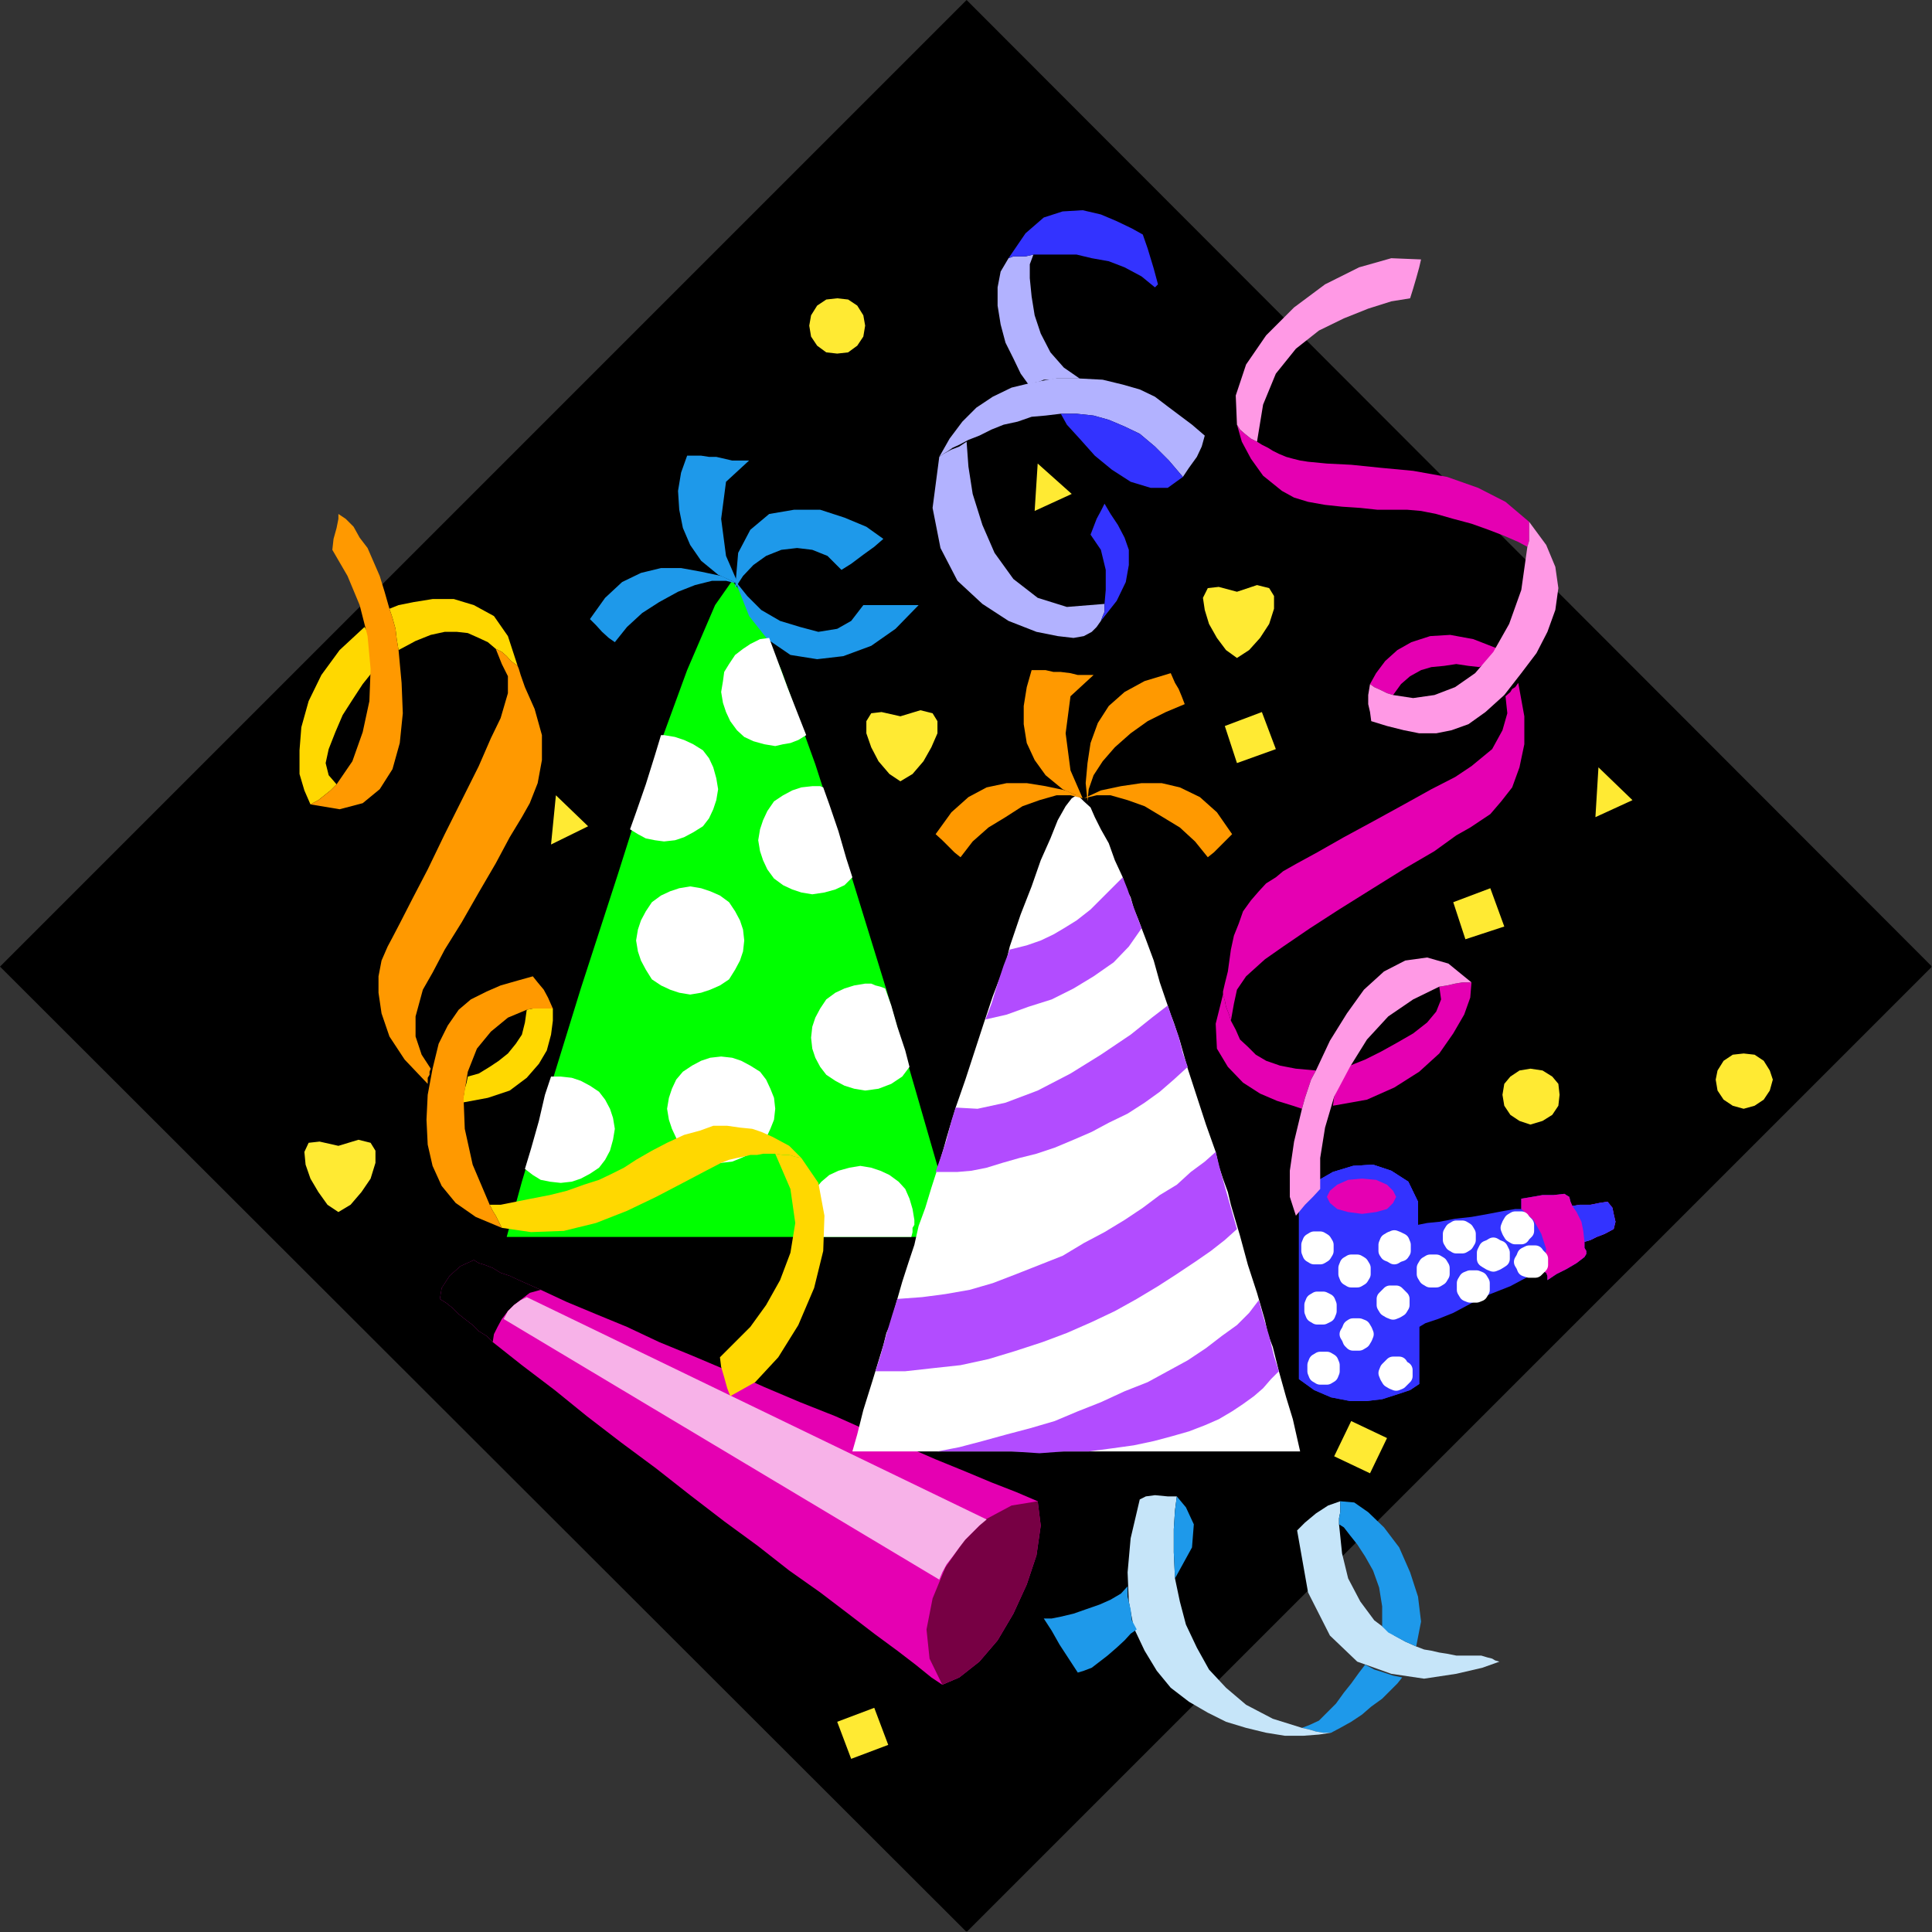<?xml version="1.0" encoding="UTF-8" standalone="no"?>
<svg
   xmlns:ooo="http://xml.openoffice.org/svg/export"
   xmlns:dc="http://purl.org/dc/elements/1.1/"
   xmlns:cc="http://creativecommons.org/ns#"
   xmlns:rdf="http://www.w3.org/1999/02/22-rdf-syntax-ns#"
   xmlns:svg="http://www.w3.org/2000/svg"
   xmlns="http://www.w3.org/2000/svg"
   xmlns:sodipodi="http://sodipodi.sourceforge.net/DTD/sodipodi-0.dtd"
   xmlns:inkscape="http://www.inkscape.org/namespaces/inkscape"
   version="1.2"
   width="31.8mm"
   height="31.8mm"
   viewBox="0 0 3180 3180"
   preserveAspectRatio="xMidYMid"
   xml:space="preserve"
   id="svg277"
   sodipodi:docname="celeb2.svg"
   style="fill-rule:evenodd;stroke-width:28.222;stroke-linejoin:round"
   inkscape:version="0.92.5 (2060ec1f9f, 2020-04-08)"><rect x="0" y="0" width="3180" height="3180" fill="#333333" stroke="none"/><sodipodi:namedview
   pagecolor="#ffffff"
   bordercolor="#666666"
   borderopacity="1"
   objecttolerance="10"
   gridtolerance="10"
   guidetolerance="10"
   inkscape:pageopacity="0"
   inkscape:pageshadow="2"
   inkscape:window-width="664"
   inkscape:window-height="487"
   id="namedview279"
   showgrid="false"
   inkscape:zoom="0.2102413"
   inkscape:cx="60.094489"
   inkscape:cy="60.094487"
   inkscape:window-x="0"
   inkscape:window-y="0"
   inkscape:window-maximized="0"
   inkscape:current-layer="svg277" />
 <defs
   class="ClipPathGroup"
   id="defs8">
  <clipPath
   id="presentation_clip_path"
   clipPathUnits="userSpaceOnUse">
   <rect
   x="0"
   y="0"
   width="21000"
   height="29700"
   id="rect2" />
  </clipPath>
  <clipPath
   id="presentation_clip_path_shrink"
   clipPathUnits="userSpaceOnUse">
   <rect
   x="21"
   y="29"
   width="20958"
   height="29641"
   id="rect5" />
  </clipPath>
 </defs>
 <defs
   class="TextShapeIndex"
   id="defs12">
  <g
   ooo:slide="id1"
   ooo:id-list="id3"
   id="g10" />
 </defs>
 <defs
   class="EmbeddedBulletChars"
   id="defs44">
  <g
   id="bullet-char-template-57356"
   transform="matrix(4.8828125e-4,0,0,-4.8828125e-4,0,0)">
   <path
   d="M 580,1141 1163,571 580,0 -4,571 Z"
   id="path14"
   inkscape:connector-curvature="0" />
  </g>
  <g
   id="bullet-char-template-57354"
   transform="matrix(4.8828125e-4,0,0,-4.8828125e-4,0,0)">
   <path
   d="M 8,1128 H 1137 V 0 H 8 Z"
   id="path17"
   inkscape:connector-curvature="0" />
  </g>
  <g
   id="bullet-char-template-10146"
   transform="matrix(4.8828125e-4,0,0,-4.8828125e-4,0,0)">
   <path
   d="M 174,0 602,739 174,1481 1456,739 Z M 1358,739 309,1346 659,739 Z"
   id="path20"
   inkscape:connector-curvature="0" />
  </g>
  <g
   id="bullet-char-template-10132"
   transform="matrix(4.8828125e-4,0,0,-4.8828125e-4,0,0)">
   <path
   d="M 2015,739 1276,0 H 717 l 543,543 H 174 v 393 h 1086 l -543,545 h 557 z"
   id="path23"
   inkscape:connector-curvature="0" />
  </g>
  <g
   id="bullet-char-template-10007"
   transform="matrix(4.8828125e-4,0,0,-4.8828125e-4,0,0)">
   <path
   d="m 0,-2 c -7,16 -16,29 -25,39 l 381,530 c -94,256 -141,385 -141,387 0,25 13,38 40,38 9,0 21,-2 34,-5 21,4 42,12 65,25 l 27,-13 111,-251 280,301 64,-25 24,25 c 21,-10 41,-24 62,-43 C 886,937 835,863 770,784 769,783 710,716 594,584 L 774,223 c 0,-27 -21,-55 -63,-84 l 16,-20 C 717,90 699,76 672,76 641,76 570,178 457,381 L 164,-76 c -22,-34 -53,-51 -92,-51 -42,0 -63,17 -64,51 -7,9 -10,24 -10,44 0,9 1,19 2,30 z"
   id="path26"
   inkscape:connector-curvature="0" />
  </g>
  <g
   id="bullet-char-template-10004"
   transform="matrix(4.8828125e-4,0,0,-4.8828125e-4,0,0)">
   <path
   d="M 285,-33 C 182,-33 111,30 74,156 52,228 41,333 41,471 c 0,78 14,145 41,201 34,71 87,106 158,106 53,0 88,-31 106,-94 l 23,-176 c 8,-64 28,-97 59,-98 l 735,706 c 11,11 33,17 66,17 42,0 63,-15 63,-46 V 965 c 0,-36 -10,-64 -30,-84 L 442,47 C 390,-6 338,-33 285,-33 Z"
   id="path29"
   inkscape:connector-curvature="0" />
  </g>
  <g
   id="bullet-char-template-9679"
   transform="matrix(4.8828125e-4,0,0,-4.8828125e-4,0,0)">
   <path
   d="M 813,0 C 632,0 489,54 383,161 276,268 223,411 223,592 c 0,181 53,324 160,431 106,107 249,161 430,161 179,0 323,-54 432,-161 108,-107 162,-251 162,-431 0,-180 -54,-324 -162,-431 C 1136,54 992,0 813,0 Z"
   id="path32"
   inkscape:connector-curvature="0" />
  </g>
  <g
   id="bullet-char-template-8226"
   transform="matrix(4.8828125e-4,0,0,-4.8828125e-4,0,0)">
   <path
   d="m 346,457 c -73,0 -137,26 -191,78 -54,51 -81,114 -81,188 0,73 27,136 81,188 54,52 118,78 191,78 73,0 134,-26 185,-79 51,-51 77,-114 77,-187 0,-75 -25,-137 -76,-188 -50,-52 -112,-78 -186,-78 z"
   id="path35"
   inkscape:connector-curvature="0" />
  </g>
  <g
   id="bullet-char-template-8211"
   transform="matrix(4.8828125e-4,0,0,-4.8828125e-4,0,0)">
   <path
   d="M -4,459 H 1135 V 606 H -4 Z"
   id="path38"
   inkscape:connector-curvature="0" />
  </g>
  <g
   id="bullet-char-template-61548"
   transform="matrix(4.8828125e-4,0,0,-4.8828125e-4,0,0)">
   <path
   d="m 173,740 c 0,163 58,303 173,419 116,115 255,173 419,173 163,0 302,-58 418,-173 116,-116 174,-256 174,-419 0,-163 -58,-303 -174,-418 C 1067,206 928,148 765,148 601,148 462,206 346,322 231,437 173,577 173,740 Z"
   id="path41"
   inkscape:connector-curvature="0" />
  </g>
 </defs>
 <g
   id="g49"
   transform="translate(-8910,-13260)">
  <g
   id="id2"
   class="Master_Slide">
   <g
   id="bg-id2"
   class="Background" />
   <g
   id="bo-id2"
   class="BackgroundObjects" />
  </g>
 </g>
 <g
   class="SlideGroup"
   id="g275"
   transform="translate(-8910,-13260)">
  <g
   id="g273">
   <g
   id="container-id1">
    <g
   id="id1"
   class="Slide"
   clip-path="url(#presentation_clip_path)">
     <g
   class="Page"
   id="g269">
      <g
   class="Graphic"
   id="g267">
       <g
   id="id3">
        <rect
   class="BoundingBox"
   x="8910"
   y="13260"
   width="3180"
   height="3180"
   id="rect51"
   style="fill:none;stroke:none" />
        <defs
   id="defs56">
         <clipPath
   id="clip_path_1"
   clipPathUnits="userSpaceOnUse">
          <path
   d="m 8910,13260 h 3179 v 3179 H 8910 Z"
   id="path53"
   inkscape:connector-curvature="0" />
         </clipPath>
        </defs>
        <g
   clip-path="url(#clip_path_1)"
   id="g264">
         <path
   d="m 12090,14851 -1589,-1591 -1591,1591 1591,1589 z"
   id="path58"
   inkscape:connector-curvature="0"
   style="fill:#000000;stroke:none" />
         <path
   d="m 10115,14216 33,40 48,107 56,155 59,183 58,188 51,176 41,142 22,89 h -15 -28 -38 -46 -53 -61 -61 -66 -64 -63 -59 -56 -45 -38 -31 -15 l 25,-91 43,-143 54,-175 61,-188 58,-183 56,-153 46,-107 z"
   id="path60"
   inkscape:connector-curvature="0"
   style="fill:#00ff00;stroke:none" />
         <path
   d="m 10120,14216 20,25 23,23 31,18 33,10 30,8 31,-5 23,-13 20,-26 h 10 10 10 13 13 13 12 10 l -38,39 -40,28 -46,17 -43,5 -44,-7 -38,-26 -30,-38 z"
   id="path62"
   inkscape:connector-curvature="0"
   style="fill:#1e99ea;stroke:none" />
         <path
   d="m 10120,14228 13,-20 17,-18 21,-15 25,-10 26,-3 25,3 25,10 23,23 16,-10 20,-15 18,-13 15,-13 -28,-20 -36,-15 -40,-13 h -43 l -41,7 -31,26 -20,38 z"
   id="path64"
   inkscape:connector-curvature="0"
   style="fill:#1e99ea;stroke:none" />
         <path
   d="m 10125,14221 -20,-46 -8,-61 8,-61 38,-35 h -13 -15 l -13,-3 -13,-3 h -12 l -13,-2 h -13 -10 l -10,28 -5,30 2,31 6,30 12,28 18,26 28,23 z"
   id="path66"
   inkscape:connector-curvature="0"
   style="fill:#1e99ea;stroke:none" />
         <path
   d="m 10125,14221 -28,-13 -33,-7 -33,-6 h -33 l -33,8 -31,15 -28,26 -25,35 10,10 10,11 11,10 10,7 20,-25 25,-23 28,-18 31,-17 28,-11 28,-7 h 23 z"
   id="path68"
   inkscape:connector-curvature="0"
   style="fill:#1e99ea;stroke:none" />
         <path
   d="m 10237,14470 -13,8 -13,5 -12,2 -13,3 -18,-3 -18,-5 -15,-7 -12,-11 -11,-15 -7,-15 -5,-15 -3,-18 3,-18 2,-15 8,-13 10,-15 13,-10 12,-8 16,-8 15,-2 13,35 17,46 18,46 z"
   id="path70"
   inkscape:connector-curvature="0"
   style="fill:#ffffff;stroke:none" />
         <path
   d="m 9947,14625 13,8 13,7 15,3 15,2 18,-2 15,-5 15,-8 16,-10 10,-13 7,-15 5,-15 3,-18 -3,-18 -5,-18 -7,-15 -10,-13 -16,-10 -15,-7 -15,-5 -18,-3 v 0 h -2 v 0 h -3 l -10,33 -15,48 -16,46 z"
   id="path72"
   inkscape:connector-curvature="0"
   style="fill:#ffffff;stroke:none" />
         <path
   d="m 10313,14704 -13,13 -15,7 -18,5 -20,3 -18,-3 -15,-5 -15,-7 -15,-11 -11,-15 -7,-15 -5,-15 -3,-18 3,-18 5,-15 7,-15 11,-16 15,-10 15,-8 15,-5 18,-2 h 5 5 3 l 5,2 10,28 15,44 13,45 z"
   id="path74"
   inkscape:connector-curvature="0"
   style="fill:#ffffff;stroke:none" />
         <path
   d="m 10046,14897 18,-3 15,-5 16,-7 15,-10 10,-16 8,-15 5,-15 2,-18 -2,-18 -5,-15 -8,-15 -10,-15 -15,-11 -16,-7 -15,-5 -18,-3 -18,3 -15,5 -15,7 -15,11 -10,15 -8,15 -5,15 -3,18 3,18 5,15 8,15 10,16 15,10 15,7 15,5 z"
   id="path76"
   inkscape:connector-curvature="0"
   style="fill:#ffffff;stroke:none" />
         <path
   d="m 10407,15016 -12,16 -18,12 -21,8 -22,3 -18,-3 -16,-5 -15,-8 -15,-10 -10,-13 -8,-15 -5,-15 -2,-18 2,-18 5,-15 8,-15 10,-15 15,-11 15,-7 16,-5 18,-3 h 10 l 7,3 8,2 8,3 10,28 10,35 13,39 z"
   id="path78"
   inkscape:connector-curvature="0"
   style="fill:#ffffff;stroke:none" />
         <path
   d="m 10097,15174 18,-2 15,-6 15,-7 16,-10 10,-16 7,-15 6,-15 2,-18 -2,-18 -6,-15 -7,-15 -10,-13 -16,-10 -15,-8 -15,-5 -18,-2 -18,2 -15,5 -15,8 -15,10 -11,13 -7,15 -5,15 -3,18 3,18 5,15 7,15 11,16 15,10 15,7 15,6 z"
   id="path80"
   inkscape:connector-curvature="0"
   style="fill:#ffffff;stroke:none" />
         <path
   d="m 9774,15184 13,10 13,8 15,3 18,2 18,-2 15,-5 15,-8 15,-10 10,-13 8,-15 5,-18 3,-18 -3,-18 -5,-15 -8,-15 -10,-13 -15,-10 -15,-8 -15,-5 -18,-2 h -3 -5 -2 -6 l -10,30 -10,43 -13,46 z"
   id="path82"
   inkscape:connector-curvature="0"
   style="fill:#ffffff;stroke:none" />
         <path
   d="m 10242,15296 -3,-8 -2,-7 v -5 -8 l 2,-18 6,-17 7,-16 10,-12 13,-11 15,-7 18,-5 18,-3 18,3 15,5 15,7 15,11 11,12 7,16 5,17 3,18 v 8 l -3,5 v 7 l -2,8 h -15 -21 -25 -28 -28 -23 -18 z"
   id="path84"
   inkscape:connector-curvature="0"
   style="fill:#ffffff;stroke:none" />
         <path
   d="m 11556,15238 8,10 2,10 3,13 -3,12 -15,8 -13,5 -10,5 -10,3 v 10 l 3,5 v 5 l -3,5 -13,10 -17,10 -16,8 -15,10 v -7 l -2,-5 -6,-3 v -3 l -25,13 -28,15 -33,13 -31,15 -30,16 -25,10 -21,7 -10,6 v 22 23 26 23 l -15,10 -21,7 -25,8 -25,3 h -28 l -31,-6 -28,-12 -25,-18 v -86 -82 -66 -41 l 7,-28 21,-22 28,-16 33,-10 33,-2 30,10 28,18 16,33 v 10 10 10 8 l 15,-3 20,-2 26,-5 27,-3 28,-5 26,-5 18,-3 h 10 v -5 -7 -3 -2 l 18,-3 17,-3 h 18 l 18,-2 3,2 5,3 2,8 3,7 12,-2 h 18 l 15,-3 z"
   id="path86"
   inkscape:connector-curvature="0"
   style="fill:#3333ff;stroke:none" />
         <path
   d="m 11449,15349 v 3 l 6,3 2,5 v 7 l 15,-10 16,-8 17,-10 13,-10 3,-5 v -5 l -3,-5 v -10 l 10,-3 10,-5 13,-5 15,-8 3,-12 -3,-13 -2,-10 -8,-10 -13,2 -15,3 h -18 l -12,2 -3,-7 -2,-8 -5,-3 -3,-2 -18,2 h -18 l -17,3 -18,3 v 2 3 7 5 l 20,18 13,23 8,25 z"
   id="path88"
   inkscape:connector-curvature="0"
   style="fill:#e500b2;stroke:none" />
         <path
   d="m 11518,15304 10,-3 10,-5 13,-5 15,-8 3,-12 -3,-13 -2,-10 -8,-10 -13,2 -15,3 h -18 l -12,2 7,10 8,16 3,15 z"
   id="path90"
   inkscape:connector-curvature="0"
   style="fill:#3333ff;stroke:none" />
         <path
   d="m 11246,15444 v 22 23 26 23 l -15,10 -21,7 -25,8 -25,3 h -28 l -31,-6 -28,-12 -25,-18 v -86 -82 -66 -41 l 7,-28 21,-22 28,-16 33,-10 33,-2 30,10 28,18 16,33 v 10 10 10 8 35 l 2,51 v 51 z"
   id="path92"
   inkscape:connector-curvature="0"
   style="fill:#3333ff;stroke:none" />
         <path
   d="m 11244,15238 -16,-33 -28,-18 -30,-10 -33,2 -33,10 -28,16 -21,22 -7,28 23,13 25,8 31,5 33,2 28,-5 28,-7 17,-13 z"
   id="path94"
   inkscape:connector-curvature="0"
   style="fill:#3333ff;stroke:none" />
         <path
   d="m 11152,15271 h 15 l 16,-3 12,-5 13,-5 10,-5 8,-8 2,-7 3,-8 -3,-8 -2,-7 -8,-8 -10,-5 -13,-5 -12,-5 -16,-3 h -15 -18 l -15,3 -13,5 -12,5 -11,5 -7,8 -3,7 -2,8 2,8 3,7 7,8 11,5 12,5 13,5 15,3 z"
   id="path96"
   inkscape:connector-curvature="0"
   style="fill:#3333ff;stroke:none" />
         <path
   d="m 11078,15327 h 5 l 5,-3 3,-5 v -5 -5 l -3,-5 -5,-3 h -5 -5 l -5,3 -2,5 v 5 5 l 2,5 5,3 z"
   id="path98"
   inkscape:connector-curvature="0"
   style="fill:#ffffff;stroke:none" />
         <path
   d="m 11078,15327 v 0 h 5 l 5,-3 3,-5 v -5 0 -5 l -3,-5 -5,-3 h -5 v 0 h -5 l -5,3 -2,5 v 5 0 5 l 2,5 5,3 z"
   id="path100"
   inkscape:connector-curvature="0"
   style="fill:none;stroke:#ffffff" />
         <path
   d="m 11139,15365 h 5 l 5,-3 3,-5 v -5 -5 l -3,-5 -5,-3 h -5 -5 l -5,3 -2,5 v 5 5 l 2,5 5,3 z"
   id="path102"
   inkscape:connector-curvature="0"
   style="fill:#ffffff;stroke:none" />
         <path
   d="m 11139,15365 v 0 h 5 l 5,-3 3,-5 v -5 0 -5 l -3,-5 -5,-3 h -5 v 0 h -5 l -5,3 -2,5 v 5 0 5 l 2,5 5,3 z"
   id="path104"
   inkscape:connector-curvature="0"
   style="fill:none;stroke:#ffffff" />
         <path
   d="m 11205,15327 5,-3 6,-2 2,-3 v -5 -5 l -2,-5 -6,-3 -5,-2 -5,2 -5,3 -2,5 v 5 5 l 2,3 5,2 z"
   id="path106"
   inkscape:connector-curvature="0"
   style="fill:#ffffff;stroke:none" />
         <path
   d="m 11205,15327 v 0 l 5,-3 6,-2 2,-3 v -5 0 -5 l -2,-5 -6,-3 -5,-2 v 0 l -5,2 -5,3 -2,5 v 5 0 5 l 2,3 5,2 z"
   id="path108"
   inkscape:connector-curvature="0"
   style="fill:none;stroke:#ffffff" />
         <path
   d="m 11203,15418 5,-2 5,-3 3,-5 v -5 -5 l -3,-3 -5,-5 h -5 -5 l -5,5 -3,3 v 5 5 l 3,5 5,3 z"
   id="path110"
   inkscape:connector-curvature="0"
   style="fill:#ffffff;stroke:none" />
         <path
   d="m 11203,15418 v 0 l 5,-2 5,-3 3,-5 v -5 0 -5 l -3,-3 -5,-5 h -5 v 0 h -5 l -5,5 -3,3 v 5 0 5 l 3,5 5,3 z"
   id="path112"
   inkscape:connector-curvature="0"
   style="fill:none;stroke:#ffffff" />
         <path
   d="m 11142,15469 h 5 l 5,-3 3,-5 2,-5 -2,-5 -3,-5 -5,-2 h -5 -5 l -3,2 -2,5 -3,5 3,5 2,5 3,3 z"
   id="path114"
   inkscape:connector-curvature="0"
   style="fill:#ffffff;stroke:none" />
         <path
   d="m 11142,15469 v 0 h 5 l 5,-3 3,-5 2,-5 v 0 l -2,-5 -3,-5 -5,-2 h -5 v 0 h -5 l -3,2 -2,5 -3,5 v 0 l 3,5 2,5 3,3 z"
   id="path116"
   inkscape:connector-curvature="0"
   style="fill:none;stroke:#ffffff" />
         <path
   d="m 11083,15426 h 5 l 6,-3 2,-5 v -5 -5 l -2,-5 -6,-3 h -5 -5 l -5,3 -2,5 v 5 5 l 2,5 5,3 z"
   id="path118"
   inkscape:connector-curvature="0"
   style="fill:#ffffff;stroke:none" />
         <path
   d="m 11083,15426 v 0 h 5 l 6,-3 2,-5 v -5 0 -5 l -2,-5 -6,-3 h -5 v 0 h -5 l -5,3 -2,5 v 5 0 5 l 2,5 5,3 z"
   id="path120"
   inkscape:connector-curvature="0"
   style="fill:none;stroke:#ffffff" />
         <path
   d="m 11208,15535 5,-2 3,-3 5,-5 v -5 -5 l -5,-3 -3,-5 h -5 -5 l -5,5 -3,3 -2,5 2,5 3,5 5,3 z"
   id="path122"
   inkscape:connector-curvature="0"
   style="fill:#ffffff;stroke:none" />
         <path
   d="m 11208,15535 v 0 l 5,-2 3,-3 5,-5 v -5 0 -5 l -5,-3 -3,-5 h -5 v 0 h -5 l -5,5 -3,3 -2,5 v 0 l 2,5 3,5 5,3 z"
   id="path124"
   inkscape:connector-curvature="0"
   style="fill:none;stroke:#ffffff" />
         <path
   d="m 11088,15525 h 6 l 5,-3 2,-5 v -5 -5 l -2,-5 -5,-3 h -6 -5 l -5,3 -2,5 v 5 5 l 2,5 5,3 z"
   id="path126"
   inkscape:connector-curvature="0"
   style="fill:#ffffff;stroke:none" />
         <path
   d="m 11088,15525 v 0 h 6 l 5,-3 2,-5 v -5 0 -5 l -2,-5 -5,-3 h -6 v 0 h -5 l -5,3 -2,5 v 5 0 5 l 2,5 5,3 z"
   id="path128"
   inkscape:connector-curvature="0"
   style="fill:none;stroke:#ffffff" />
         <path
   d="m 11269,15365 h 5 l 5,-3 3,-5 v -5 -5 l -3,-5 -5,-3 h -5 -5 l -5,3 -3,5 v 5 5 l 3,5 5,3 z"
   id="path130"
   inkscape:connector-curvature="0"
   style="fill:#ffffff;stroke:none" />
         <path
   d="m 11269,15365 v 0 h 5 l 5,-3 3,-5 v -5 0 -5 l -3,-5 -5,-3 h -5 v 0 h -5 l -5,3 -3,5 v 5 0 5 l 3,5 5,3 z"
   id="path132"
   inkscape:connector-curvature="0"
   style="fill:none;stroke:#ffffff" />
         <path
   d="m 11312,15309 h 5 l 5,-3 3,-5 v -5 -5 l -3,-5 -5,-3 h -5 -5 l -5,3 -3,5 v 5 5 l 3,5 5,3 z"
   id="path134"
   inkscape:connector-curvature="0"
   style="fill:#ffffff;stroke:none" />
         <path
   d="m 11312,15309 v 0 h 5 l 5,-3 3,-5 v -5 0 -5 l -3,-5 -5,-3 h -5 v 0 h -5 l -5,3 -3,5 v 5 0 5 l 3,5 5,3 z"
   id="path136"
   inkscape:connector-curvature="0"
   style="fill:none;stroke:#ffffff" />
         <path
   d="m 11335,15390 h 5 l 5,-2 3,-5 v -6 -5 l -3,-5 -5,-2 h -5 -5 l -5,2 -3,5 v 5 6 l 3,5 5,2 z"
   id="path138"
   inkscape:connector-curvature="0"
   style="fill:#ffffff;stroke:none" />
         <path
   d="m 11335,15390 v 0 h 5 l 5,-2 3,-5 v -6 0 -5 l -3,-5 -5,-2 h -5 v 0 h -5 l -5,2 -3,5 v 5 0 6 l 3,5 5,2 z"
   id="path140"
   inkscape:connector-curvature="0"
   style="fill:none;stroke:#ffffff" />
         <path
   d="m 11368,15339 5,-2 5,-3 3,-2 v -5 -5 l -3,-6 -5,-2 -5,-3 -5,3 -5,2 -3,6 v 5 5 l 3,2 5,3 z"
   id="path142"
   inkscape:connector-curvature="0"
   style="fill:#ffffff;stroke:none" />
         <path
   d="m 11368,15339 v 0 l 5,-2 5,-3 3,-2 v -5 0 -5 l -3,-6 -5,-2 -5,-3 v 0 l -5,3 -5,2 -3,6 v 5 0 5 l 3,2 5,3 z"
   id="path144"
   inkscape:connector-curvature="0"
   style="fill:none;stroke:#ffffff" />
         <path
   d="m 11409,15294 h 5 l 2,-3 5,-5 v -5 -5 l -5,-5 -2,-3 h -5 -5 l -5,3 -3,5 -2,5 2,5 3,5 5,3 z"
   id="path146"
   inkscape:connector-curvature="0"
   style="fill:#ffffff;stroke:none" />
         <path
   d="m 11409,15294 v 0 h 5 l 2,-3 5,-5 v -5 0 -5 l -5,-5 -2,-3 h -5 v 0 h -5 l -5,3 -3,5 -2,5 v 0 l 2,5 3,5 5,3 z"
   id="path148"
   inkscape:connector-curvature="0"
   style="fill:none;stroke:#ffffff" />
         <path
   d="m 11432,15349 h 5 l 2,-2 5,-5 v -5 -5 l -5,-5 -2,-3 h -5 -5 l -6,3 -2,5 -3,5 3,5 2,5 6,2 z"
   id="path150"
   inkscape:connector-curvature="0"
   style="fill:#ffffff;stroke:none" />
         <path
   d="m 11432,15349 v 0 h 5 l 2,-2 5,-5 v -5 0 -5 l -5,-5 -2,-3 h -5 v 0 h -5 l -6,3 -2,5 -3,5 v 0 l 3,5 2,5 6,2 z"
   id="path152"
   inkscape:connector-curvature="0"
   style="fill:none;stroke:#ffffff" />
         <path
   d="m 11152,15258 23,-3 18,-5 10,-10 5,-10 -5,-10 -10,-10 -18,-8 -23,-2 -23,2 -18,8 -12,10 -5,10 5,10 12,10 18,5 z"
   id="path154"
   inkscape:connector-curvature="0"
   style="fill:#e500b2;stroke:none" />
         <path
   d="m 9800,15383 -18,-8 -18,-8 -15,-7 -15,-5 -13,-8 -13,-5 -10,-3 -8,-5 -22,10 -18,16 -13,20 -3,18 11,7 10,8 10,10 10,8 13,10 10,10 13,8 10,10 48,38 54,41 53,43 56,43 58,43 56,44 56,43 56,41 51,40 51,36 46,35 43,33 38,28 30,23 26,21 18,12 28,-12 33,-26 30,-35 26,-44 22,-48 16,-48 7,-49 -5,-40 -35,-15 -41,-16 -43,-18 -49,-20 -53,-23 -56,-23 -56,-25 -58,-23 -59,-25 -58,-26 -59,-25 -56,-23 -53,-25 -51,-21 -48,-20 z"
   id="path156"
   inkscape:connector-curvature="0"
   style="fill:#e500b2;stroke:none" />
         <path
   d="m 10461,16033 28,-12 33,-26 30,-35 26,-44 22,-48 16,-48 7,-49 -5,-40 -43,7 -43,23 -36,36 -30,43 -21,51 -10,51 5,48 z"
   id="path158"
   inkscape:connector-curvature="0"
   style="fill:#770044;stroke:none" />
         <path
   d="m 9721,15469 -10,-10 -13,-8 -10,-10 -13,-10 -10,-8 -10,-10 -10,-8 -11,-7 3,-18 13,-20 18,-16 22,-10 8,5 10,3 13,5 13,8 15,5 15,7 18,8 18,8 -18,5 -13,10 -13,10 -10,10 -10,13 -7,13 -6,12 z"
   id="path160"
   inkscape:connector-curvature="0"
   style="fill:#000000;stroke:none" />
         <path
   d="m 10456,15860 -717,-429 7,-13 10,-10 11,-8 10,-5 757,366 -12,10 -11,11 -12,12 -10,13 -11,15 -10,13 -7,13 z"
   id="path162"
   inkscape:connector-curvature="0"
   style="fill:#f7b2e8;stroke:none" />
         <path
   d="m 9464,14551 -10,10 -10,8 -10,8 -13,7 -10,-23 -8,-27 v -39 l 3,-38 12,-43 21,-43 30,-41 41,-38 8,13 2,20 3,23 v 18 l -16,20 -17,26 -16,25 -12,28 -11,28 -5,23 5,20 z"
   id="path164"
   inkscape:connector-curvature="0"
   style="fill:#ffd800;stroke:none" />
         <path
   d="m 9726,14328 -13,-11 -15,-7 -18,-8 -18,-2 h -20 l -23,5 -25,10 -28,15 -3,-18 -2,-17 -5,-18 -5,-15 15,-6 25,-5 31,-5 h 35 l 33,10 33,18 23,33 16,49 -11,-8 -7,-8 -8,-7 z"
   id="path166"
   inkscape:connector-curvature="0"
   style="fill:#ffd800;stroke:none" />
         <path
   d="m 9736,15281 -5,-10 -5,-10 -5,-8 -5,-10 h 18 l 25,-5 25,-5 31,-6 28,-7 28,-10 25,-8 21,-10 20,-10 20,-13 26,-15 25,-13 28,-13 26,-7 22,-8 h 23 l 21,3 20,2 15,5 18,8 15,8 13,7 10,10 10,10 -10,-2 -10,-3 h -10 l -13,-2 h -10 -10 l -10,2 h -11 l -12,3 -10,2 -13,3 -13,5 -25,13 -38,20 -44,23 -48,23 -51,20 -53,13 -54,2 z"
   id="path168"
   inkscape:connector-curvature="0"
   style="fill:#ffd800;stroke:none" />
         <path
   d="m 10186,15159 13,2 h 10 l 10,3 10,2 28,41 10,54 -2,58 -15,61 -26,61 -33,53 -38,41 -41,23 -5,-13 -5,-18 -5,-17 -2,-16 22,-22 28,-28 26,-36 23,-41 17,-45 8,-49 -8,-56 z"
   id="path170"
   inkscape:connector-curvature="0"
   style="fill:#ffd800;stroke:none" />
         <path
   d="m 9777,14922 10,-2 h 13 10 10 v 20 l -3,23 -7,26 -13,22 -20,23 -28,21 -36,12 -43,8 3,-10 2,-13 3,-10 2,-10 18,-5 18,-11 15,-10 15,-12 13,-16 10,-15 5,-20 z"
   id="path172"
   inkscape:connector-curvature="0"
   style="fill:#ffd800;stroke:none" />
         <path
   d="m 9464,14551 26,-38 17,-48 11,-51 2,-53 -5,-54 -13,-51 -20,-48 -25,-43 2,-18 5,-18 3,-15 v -8 l 12,8 13,13 10,18 13,17 10,23 10,23 8,26 8,28 5,15 5,18 2,17 3,18 5,54 2,50 -5,49 -12,43 -21,33 -28,23 -38,10 -48,-8 13,-7 10,-8 10,-8 z"
   id="path174"
   inkscape:connector-curvature="0"
   style="fill:#ff9900;stroke:none" />
         <path
   d="m 9762,14356 -11,-8 -7,-8 -8,-7 -10,-5 10,25 10,20 v 28 l -12,41 -16,33 -20,46 -28,56 -28,56 -28,58 -25,48 -21,41 -12,23 -8,15 -10,23 -5,26 v 27 l 5,34 13,38 25,38 38,40 v -10 l 3,-5 v -5 l 2,-5 -15,-23 -10,-30 v -33 l 12,-44 16,-28 20,-38 28,-45 28,-49 28,-48 23,-43 20,-33 13,-23 13,-33 7,-38 v -41 l -12,-43 -16,-36 -7,-20 -3,-10 z"
   id="path176"
   inkscape:connector-curvature="0"
   style="fill:#ff9900;stroke:none" />
         <path
   d="m 9777,14922 -31,13 -28,23 -23,28 -15,38 -7,43 2,51 13,59 28,66 5,10 5,8 5,10 5,10 -43,-18 -33,-23 -23,-28 -15,-33 -8,-35 -2,-41 2,-41 8,-43 10,-41 15,-30 18,-26 20,-17 26,-13 23,-10 28,-8 25,-7 8,10 10,12 7,13 8,18 h -10 -10 -13 z"
   id="path178"
   inkscape:connector-curvature="0"
   style="fill:#ff9900;stroke:none" />
         <path
   d="m 10570,13685 8,-3 h 10 10 l 13,-3 -6,16 v 23 l 3,30 5,31 10,30 16,31 22,25 26,18 h -13 -13 -12 l -10,2 h -11 l -7,3 -10,2 -8,3 -13,-18 -12,-25 -13,-26 -8,-30 -5,-31 v -30 l 5,-26 z"
   id="path180"
   inkscape:connector-curvature="0"
   style="fill:#b2b2ff;stroke:none" />
         <path
   d="m 10489,13992 15,-8 18,-7 20,-10 20,-8 23,-5 23,-8 23,-2 25,-3 h 26 l 28,3 25,7 26,11 25,12 25,21 23,23 23,27 10,-15 13,-18 8,-17 5,-18 -21,-18 -20,-15 -20,-15 -21,-16 -25,-12 -28,-8 -33,-8 -38,-2 h -41 l -38,7 -33,8 -31,15 -27,18 -23,23 -21,28 -17,30 7,-5 8,-5 7,-5 z"
   id="path182"
   inkscape:connector-curvature="0"
   style="fill:#b2b2ff;stroke:none" />
         <path
   d="m 10456,14012 7,-5 13,-7 13,-5 12,-8 3,41 7,45 16,51 20,46 31,43 40,31 48,15 62,-5 v 5 8 l -3,7 -3,8 -7,10 -8,8 -13,7 -17,3 -26,-3 -35,-7 -46,-18 -43,-28 -41,-38 -28,-54 -13,-66 z"
   id="path184"
   inkscape:connector-curvature="0"
   style="fill:#b2b2ff;stroke:none" />
         <path
   d="m 10611,13679 h 20 25 26 l 25,6 28,5 26,10 28,15 22,18 5,-5 -7,-26 -10,-33 -8,-23 -18,-10 -25,-12 -26,-11 -30,-7 -33,2 -31,10 -30,26 -28,41 8,-3 h 10 10 z"
   id="path186"
   inkscape:connector-curvature="0"
   style="fill:#3333ff;stroke:none" />
         <path
   d="m 10722,14282 3,-8 3,-7 v -8 -5 l 2,-23 v -33 l -8,-33 -17,-25 5,-13 5,-13 7,-13 6,-12 10,17 12,18 11,21 7,20 v 25 l -5,28 -15,31 z"
   id="path188"
   inkscape:connector-curvature="0"
   style="fill:#3333ff;stroke:none" />
         <path
   d="m 10857,14045 -23,-27 -23,-23 -25,-21 -25,-12 -26,-11 -25,-7 -28,-3 h -26 l 10,18 21,23 25,28 28,23 31,20 33,10 h 28 z"
   id="path190"
   inkscape:connector-curvature="0"
   style="fill:#3333ff;stroke:none" />
         <path
   d="m 10936,14940 8,15 7,16 13,12 13,13 17,10 23,8 26,5 33,3 -8,15 -5,15 -5,15 -5,18 -15,-5 -26,-8 -28,-12 -28,-18 -25,-26 -18,-30 -2,-41 12,-48 3,10 2,10 5,13 z"
   id="path192"
   inkscape:connector-curvature="0"
   style="fill:#e500b2;stroke:none" />
         <path
   d="m 10923,14897 3,10 2,10 5,13 3,10 5,-28 5,-23 15,-22 31,-28 30,-21 44,-30 48,-31 56,-35 53,-33 48,-28 36,-26 23,-13 15,-10 18,-12 18,-21 18,-23 12,-33 8,-38 v -46 l -10,-55 -5,7 -5,3 -3,5 -8,7 3,28 -8,28 -17,31 -34,28 -27,18 -39,20 -45,25 -51,28 -48,26 -44,25 -33,18 -23,13 -12,10 -16,10 -12,13 -13,15 -13,18 -7,20 -8,20 -5,23 -5,36 -5,20 -3,13 z"
   id="path194"
   inkscape:connector-curvature="0"
   style="fill:#e500b2;stroke:none" />
         <path
   d="m 11279,14884 13,-2 13,-3 12,-2 h 15 l -2,25 -10,28 -18,31 -23,33 -33,30 -41,26 -45,20 -56,10 2,-15 8,-18 8,-20 10,-13 25,-10 26,-13 27,-15 26,-15 23,-18 15,-18 8,-20 z"
   id="path196"
   inkscape:connector-curvature="0"
   style="fill:#e500b2;stroke:none" />
         <path
   d="m 11427,14119 v 10 11 10 l -3,10 -15,-8 -23,-10 -26,-10 -28,-10 -30,-8 -28,-8 -25,-5 -23,-2 h -23 -26 l -28,-3 -30,-2 -28,-3 -28,-5 -23,-7 -20,-11 -31,-25 -20,-28 -15,-28 -8,-28 5,8 8,7 10,8 10,5 8,5 10,5 8,5 10,5 12,5 11,3 12,3 13,2 31,3 40,2 49,5 53,5 56,10 51,18 45,23 z"
   id="path198"
   inkscape:connector-curvature="0"
   style="fill:#e500b2;stroke:none" />
         <path
   d="m 11203,14404 -10,-3 -10,-5 -11,-5 -7,-5 10,-18 15,-20 20,-18 23,-13 31,-10 33,-2 38,7 41,16 -8,10 -8,7 -7,8 -8,5 -18,-2 -20,-3 -20,3 -21,2 -17,5 -18,10 -15,13 z"
   id="path200"
   inkscape:connector-curvature="0"
   style="fill:#e500b2;stroke:none" />
         <path
   d="m 11279,14884 -43,21 -41,28 -35,38 -28,45 -26,49 -15,51 -8,50 v 51 l -12,13 -13,13 -10,12 -5,6 -10,-31 v -43 l 7,-48 13,-54 5,-18 5,-15 5,-15 8,-15 23,-49 28,-45 28,-39 33,-30 35,-18 36,-5 35,10 38,31 h -15 l -12,2 -13,3 z"
   id="path202"
   inkscape:connector-curvature="0"
   style="fill:#ff99e5;stroke:none" />
         <path
   d="m 11203,14404 33,5 35,-5 34,-13 33,-23 30,-35 26,-46 20,-56 10,-71 3,-10 v -10 -11 -10 l 28,38 15,36 5,35 -5,36 -13,36 -18,35 -25,33 -28,36 -31,28 -28,20 -28,10 -25,5 h -28 l -25,-5 -28,-7 -26,-8 -2,-15 -3,-13 v -15 l 3,-18 7,5 11,5 10,5 z"
   id="path204"
   inkscape:connector-curvature="0"
   style="fill:#ff99e5;stroke:none" />
         <path
   d="m 10979,13987 -10,-5 -10,-8 -8,-7 -5,-8 -2,-48 17,-51 33,-48 46,-46 51,-38 56,-28 53,-15 49,2 -3,13 -5,18 -5,17 -5,16 -31,5 -38,12 -40,16 -41,20 -38,30 -33,41 -21,51 z"
   id="path206"
   inkscape:connector-curvature="0"
   style="fill:#ff99e5;stroke:none" />
         <path
   d="m 11053,16104 13,3 10,3 12,2 h 13 l 15,-8 18,-10 18,-12 15,-13 18,-13 13,-13 12,-12 8,-10 -15,-3 -15,-5 -16,-5 -15,-8 -10,13 -13,18 -12,15 -13,18 -15,15 -13,13 -15,7 z"
   id="path208"
   inkscape:connector-curvature="0"
   style="fill:#1e99ea;stroke:none" />
         <path
   d="m 11114,15769 5,48 10,41 20,38 23,31 16,12 17,13 18,10 18,8 13,5 12,2 13,3 13,2 15,3 h 13 12 16 l 10,3 8,2 5,3 7,2 -28,10 -43,10 -53,8 -54,-8 -56,-20 -45,-43 -36,-71 -18,-102 13,-13 18,-15 20,-13 20,-7 v 10 8 l -2,10 z"
   id="path210"
   inkscape:connector-curvature="0"
   style="fill:#c6e5f9;stroke:none" />
         <path
   d="m 10786,15728 10,-5 15,-2 21,2 h 15 l -3,23 -2,31 v 38 l 2,43 8,38 10,38 18,38 20,36 28,30 33,28 44,23 48,15 13,3 10,3 12,2 h 13 l -20,3 -26,2 h -30 l -31,-5 -33,-8 -33,-10 -30,-15 -31,-18 -30,-23 -23,-28 -20,-33 -18,-38 -8,-43 -2,-48 5,-56 z"
   id="path212"
   inkscape:connector-curvature="0"
   style="fill:#c6e5f9;stroke:none" />
         <path
   d="m 10844,15858 -2,-43 v -38 l 2,-31 3,-23 15,18 13,28 -3,38 z"
   id="path214"
   inkscape:connector-curvature="0"
   style="fill:#1e99ea;stroke:none" />
         <path
   d="m 10628,15924 h 13 l 15,-3 21,-5 20,-7 23,-8 18,-8 17,-10 11,-12 v 17 l 5,21 2,18 8,15 -10,7 -10,11 -13,12 -15,13 -13,10 -13,10 -13,5 -10,3 -15,-23 -15,-23 -13,-23 z"
   id="path216"
   inkscape:connector-curvature="0"
   style="fill:#1e99ea;stroke:none" />
         <path
   d="m 11185,15937 10,10 13,7 15,8 18,8 8,-41 -5,-41 -13,-40 -18,-41 -25,-33 -26,-25 -23,-16 -23,-2 v 10 8 l -2,10 v 10 l 8,5 10,13 12,15 13,20 13,23 10,28 5,31 z"
   id="path218"
   inkscape:connector-curvature="0"
   style="fill:#1e99ea;stroke:none" />
         <path
   d="m 11010,14493 -23,-61 -61,23 20,61 z"
   id="path220"
   inkscape:connector-curvature="0"
   style="fill:#ffea33;stroke:none" />
         <path
   d="m 10618,14023 -5,78 61,-28 z"
   id="path222"
   inkscape:connector-curvature="0"
   style="fill:#ffea33;stroke:none" />
         <path
   d="m 10392,14546 -18,-12 -18,-21 -12,-23 -8,-23 v -20 l 8,-13 17,-2 31,7 33,-10 20,5 8,13 v 20 l -10,23 -13,23 -18,21 z"
   id="path224"
   inkscape:connector-curvature="0"
   style="fill:#ffea33;stroke:none" />
         <path
   d="m 11429,15111 20,-6 16,-10 10,-15 2,-18 -2,-18 -10,-12 -16,-10 -20,-3 -18,3 -15,10 -10,12 -3,18 3,18 10,15 15,10 z"
   id="path226"
   inkscape:connector-curvature="0"
   style="fill:#ffea33;stroke:none" />
         <path
   d="m 11165,15685 28,-58 -59,-28 -28,58 z"
   id="path228"
   inkscape:connector-curvature="0"
   style="fill:#ffea33;stroke:none" />
         <path
   d="m 11541,14523 -5,82 61,-28 z"
   id="path230"
   inkscape:connector-curvature="0"
   style="fill:#ffea33;stroke:none" />
         <path
   d="m 11780,15085 18,-5 15,-10 10,-15 5,-18 -5,-15 -10,-16 -15,-10 -18,-2 -18,2 -15,10 -10,16 -3,15 3,18 10,15 15,10 z"
   id="path232"
   inkscape:connector-curvature="0"
   style="fill:#ffea33;stroke:none" />
         <path
   d="m 11386,14785 -23,-63 -61,23 20,61 z"
   id="path234"
   inkscape:connector-curvature="0"
   style="fill:#ffea33;stroke:none" />
         <path
   d="m 10946,14343 -18,-13 -15,-20 -13,-23 -7,-23 -3,-20 8,-16 18,-2 30,8 33,-11 20,5 8,13 v 21 l -8,25 -15,23 -18,20 z"
   id="path236"
   inkscape:connector-curvature="0"
   style="fill:#ffea33;stroke:none" />
         <path
   d="m 9825,14569 -8,81 61,-30 z"
   id="path238"
   inkscape:connector-curvature="0"
   style="fill:#ffea33;stroke:none" />
         <path
   d="m 10288,13842 18,-2 15,-11 10,-15 3,-18 -3,-17 -10,-16 -15,-10 -18,-2 -18,2 -15,10 -10,16 -3,17 3,18 10,15 15,11 z"
   id="path240"
   inkscape:connector-curvature="0"
   style="fill:#ffea33;stroke:none" />
         <path
   d="m 9467,15255 -18,-12 -15,-21 -13,-22 -8,-23 -2,-21 7,-15 18,-2 31,7 33,-10 20,5 8,13 v 20 l -8,26 -15,22 -18,21 z"
   id="path242"
   inkscape:connector-curvature="0"
   style="fill:#ffea33;stroke:none" />
         <path
   d="m 10364,15474 5,-20 8,-18 5,-20 5,-18 8,-28 10,-31 10,-30 7,-31 11,-30 10,-33 10,-31 10,-33 5,-18 5,-17 5,-16 5,-17 16,-46 15,-46 15,-46 15,-45 8,-21 8,-20 7,-20 5,-21 18,-53 18,-46 15,-43 16,-36 12,-30 13,-23 10,-13 8,-5 5,3 7,7 11,10 7,16 10,20 13,23 10,28 13,28 5,18 8,15 5,18 7,17 13,34 13,35 10,36 13,38 5,15 5,13 5,15 5,15 13,46 15,46 15,46 16,45 5,23 7,21 8,22 5,21 15,51 13,48 15,46 13,45 5,23 8,21 5,20 5,20 12,43 11,36 7,31 5,22 h -7 -13 -15 -21 -25 -28 -30 -34 -33 -38 -38 -38 -38 -41 -38 -38 -18 -20 -18 -18 -35 -33 -28 -28 -23 -18 -13 -10 l 8,-28 10,-40 15,-48 z"
   id="path244"
   inkscape:connector-curvature="0"
   style="fill:#ffffff;stroke:none" />
         <path
   d="m 10575,15649 h -13 -12 -18 -18 -18 -18 -15 -10 l 36,-7 38,-10 40,-11 38,-10 41,-12 38,-16 38,-15 39,-18 38,-15 33,-18 33,-18 30,-20 26,-20 25,-18 20,-20 16,-21 7,26 10,33 8,33 8,25 -13,13 -13,15 -15,13 -18,13 -18,12 -22,13 -23,10 -26,10 -28,8 -30,8 -33,7 -36,5 -38,5 h -41 l -40,3 z"
   id="path246"
   inkscape:connector-curvature="0"
   style="fill:#b24cff;stroke:none" />
         <path
   d="m 10351,15517 8,-25 10,-36 10,-33 8,-25 41,-3 38,-5 40,-7 38,-11 39,-15 38,-15 38,-15 35,-21 34,-18 33,-20 30,-20 28,-21 28,-17 23,-21 23,-17 18,-16 7,28 10,36 10,35 8,28 -20,18 -23,18 -26,18 -30,20 -31,20 -35,21 -36,20 -38,18 -41,18 -40,15 -46,15 -43,13 -46,10 -46,5 -45,5 z"
   id="path248"
   inkscape:connector-curvature="0"
   style="fill:#b24cff;stroke:none" />
         <path
   d="m 10865,15016 -8,-22 -7,-28 -11,-31 -7,-20 -26,20 -35,28 -49,33 -50,31 -54,28 -53,20 -46,10 -36,-2 -7,22 -8,31 -10,30 -8,23 h 16 20 l 23,-2 25,-5 26,-8 28,-8 28,-7 30,-10 31,-13 30,-13 28,-15 31,-15 28,-18 25,-18 23,-20 z"
   id="path250"
   inkscape:connector-curvature="0"
   style="fill:#b24cff;stroke:none" />
         <path
   d="m 10789,14788 -8,-21 -8,-22 -7,-21 -8,-20 -30,30 -23,23 -23,18 -21,13 -17,10 -21,10 -23,8 -28,7 -10,26 -10,30 -10,33 -10,26 35,-8 36,-13 38,-12 36,-18 33,-20 33,-23 25,-26 z"
   id="path252"
   inkscape:connector-curvature="0"
   style="fill:#b24cff;stroke:none" />
         <path
   d="m 10692,14574 -20,-46 -8,-61 8,-61 38,-35 h -13 -13 l -12,-3 -16,-2 h -12 l -13,-3 h -13 -10 l -8,28 -5,31 v 30 l 5,31 13,28 18,25 28,23 z"
   id="path254"
   inkscape:connector-curvature="0"
   style="fill:#ff9900;stroke:none" />
         <path
   d="m 10692,14574 -28,-13 -33,-7 -31,-5 h -33 l -33,7 -30,16 -28,25 -26,36 11,10 10,10 10,10 10,8 20,-26 26,-23 28,-17 28,-18 28,-10 28,-8 h 23 z"
   id="path256"
   inkscape:connector-curvature="0"
   style="fill:#ff9900;stroke:none" />
         <path
   d="m 10694,14574 28,-13 33,-7 34,-5 h 33 l 30,7 33,16 28,25 25,36 -10,10 -10,10 -10,10 -10,8 -21,-26 -25,-23 -28,-17 -30,-18 -28,-10 -28,-8 h -23 z"
   id="path258"
   inkscape:connector-curvature="0"
   style="fill:#ff9900;stroke:none" />
         <path
   d="m 10700,14579 -3,-30 3,-33 5,-33 12,-33 18,-28 26,-23 33,-18 43,-13 7,16 6,10 5,12 5,13 -31,13 -30,15 -28,20 -26,23 -20,23 -15,23 -8,23 z"
   id="path260"
   inkscape:connector-curvature="0"
   style="fill:#ff9900;stroke:none" />
         <path
   d="m 10372,16132 -23,-61 -61,23 23,61 z"
   id="path262"
   inkscape:connector-curvature="0"
   style="fill:#ffea33;stroke:none" />
        </g>
       </g>
      </g>
     </g>
    </g>
   </g>
  </g>
 </g>
</svg>
